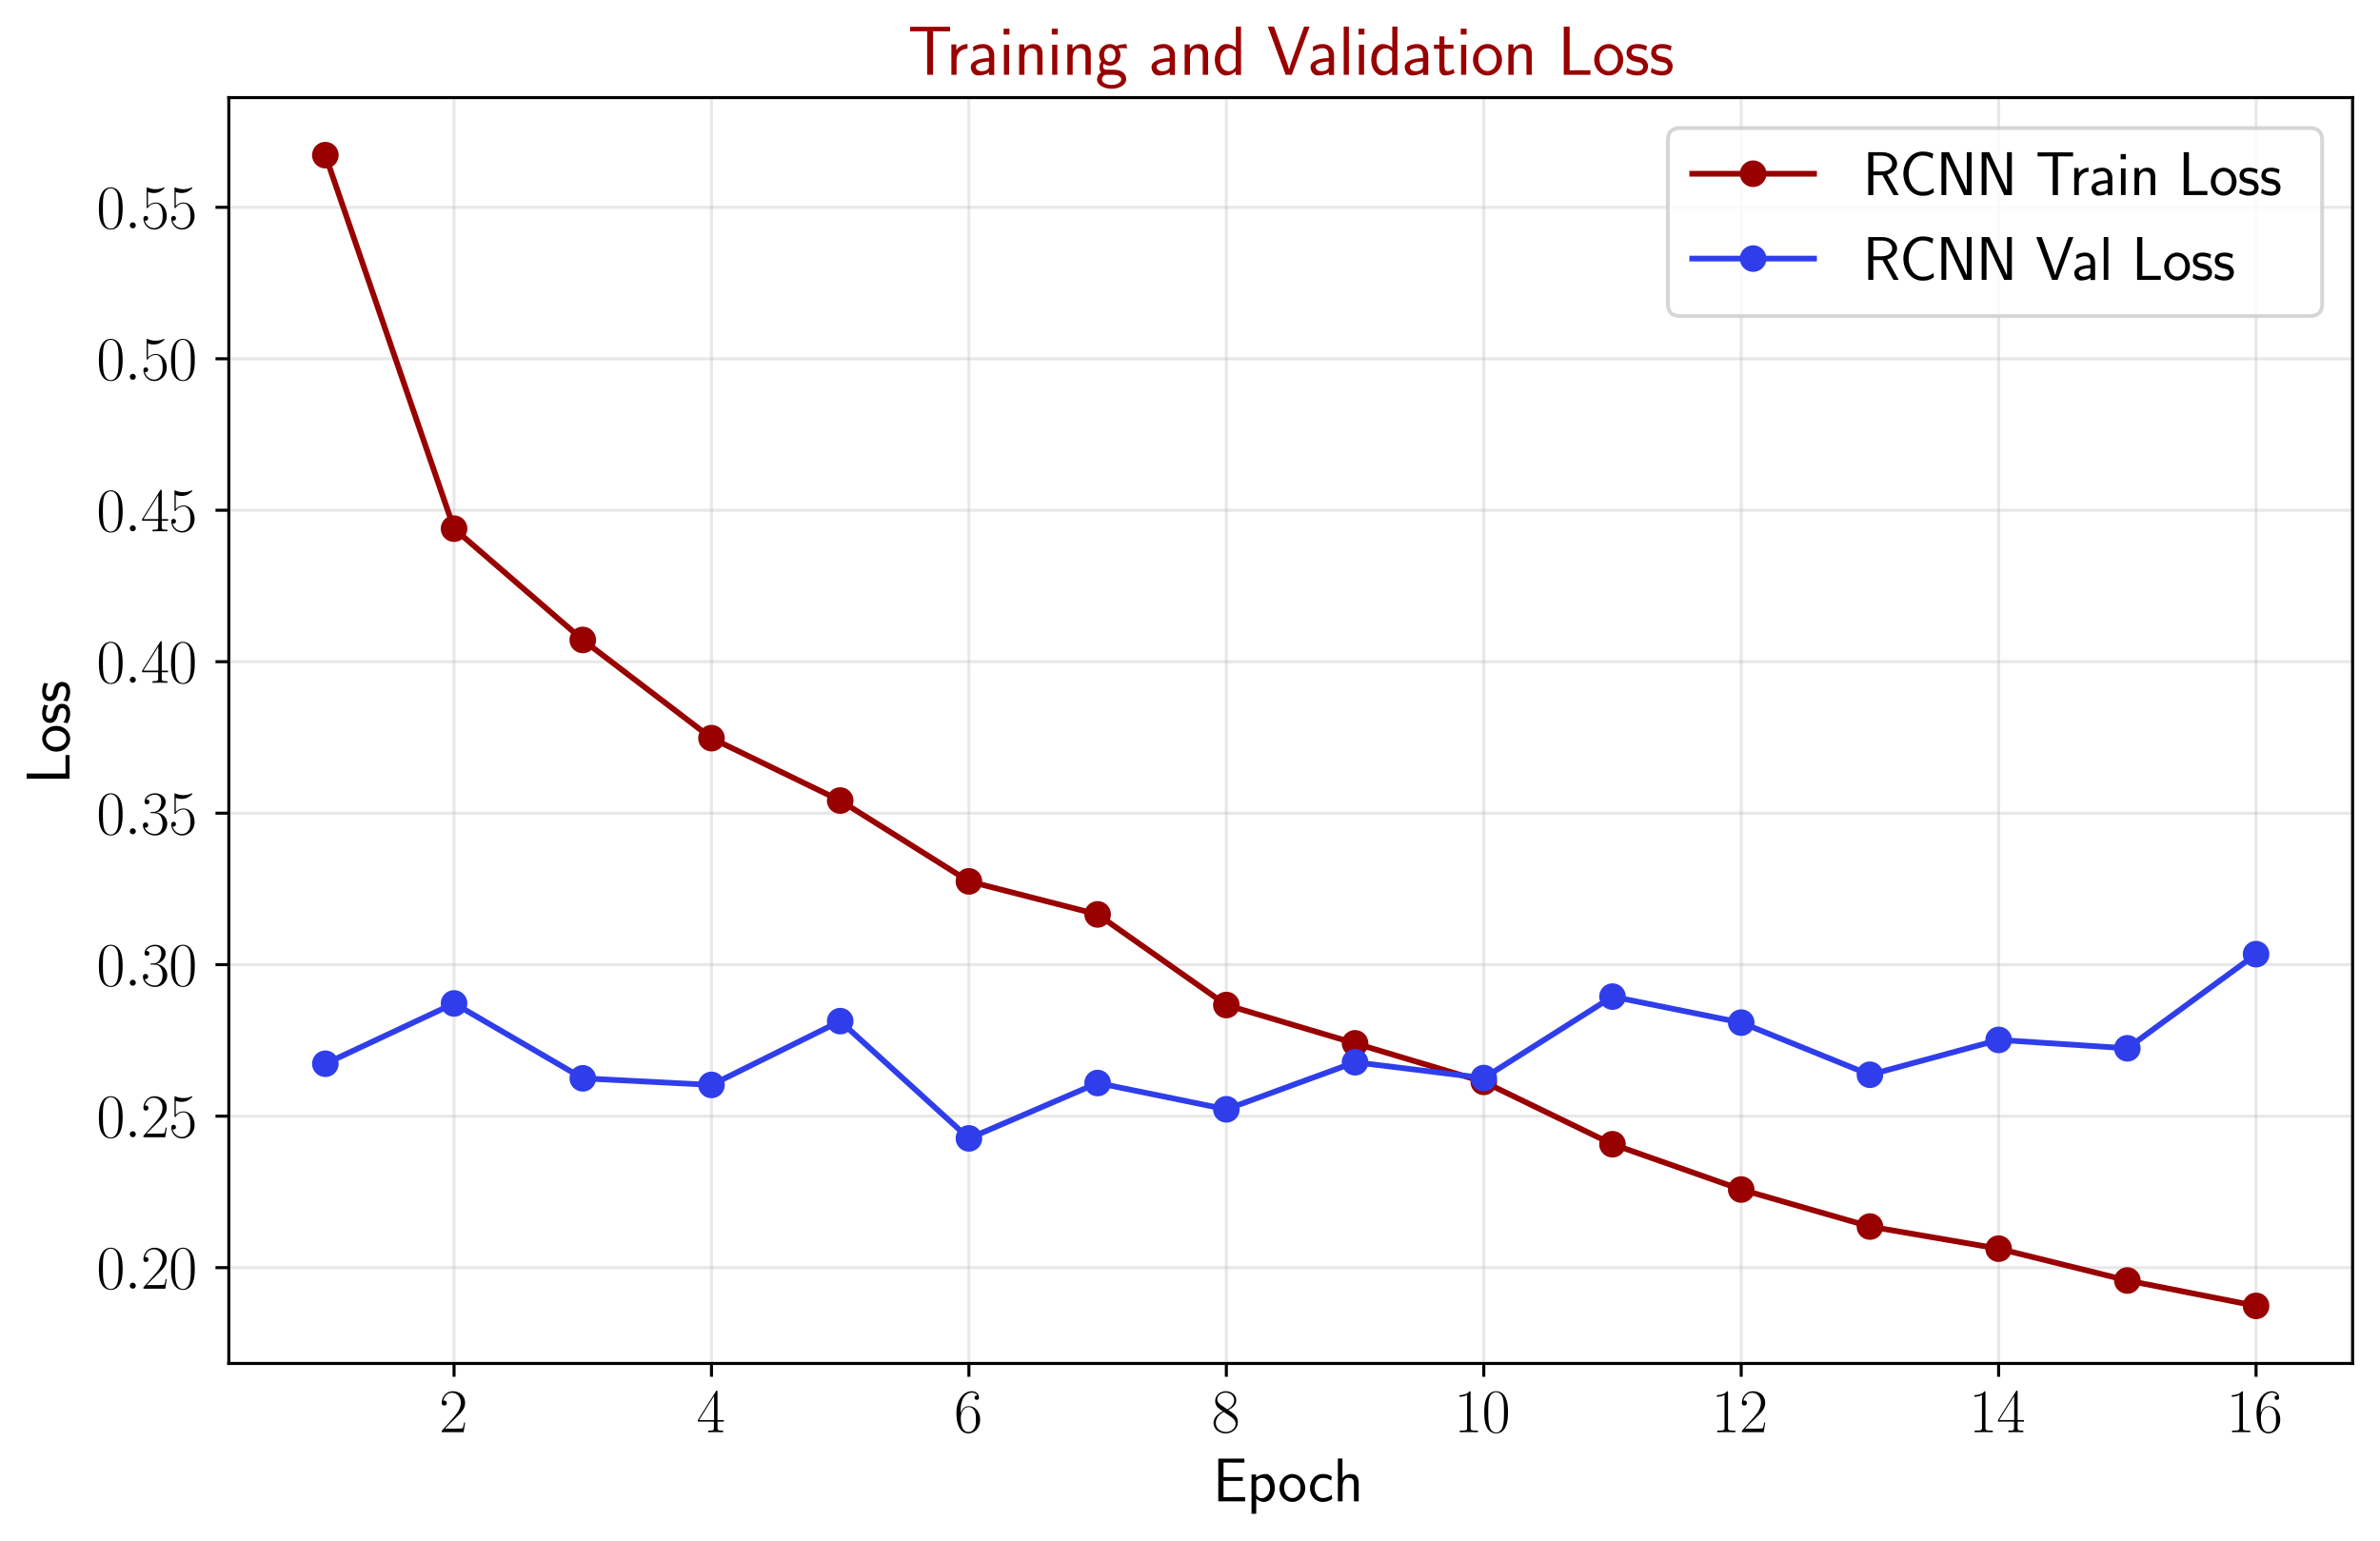 <?xml version="1.0" encoding="utf-8" standalone="no"?>
<!DOCTYPE svg PUBLIC "-//W3C//DTD SVG 1.1//EN"
  "http://www.w3.org/Graphics/SVG/1.1/DTD/svg11.dtd">
<svg height="404.831pt" version="1.1" viewBox="0 0 625.317 404.831" width="625.317pt" xmlns="http://www.w3.org/2000/svg" xmlns:xlink="http://www.w3.org/1999/xlink">
 <defs>
  <style type="text/css">*{stroke-linecap:butt;stroke-linejoin:round;}</style>
 </defs>
 <g id="figure_1">
  <g id="patch_1">
   <path d="M 0 404.831 
L 625.317 404.831 
L 625.317 0 
L 0 0 
z
" style="fill:#ffffff;"/>
  </g>
  <g id="axes_1">
   <g id="patch_2">
    <path d="M 60.117 358.293 
L 618.117 358.293 
L 618.117 25.653 
L 60.117 25.653 
z
" style="fill:#ffffff;"/>
   </g>
   <g id="matplotlib.axis_1">
    <g id="xtick_1">
     <g id="line2d_1">
      <path clip-path="url(#p17239996b3)" d="M 119.298 358.293 
L 119.298 25.653 
" style="fill:none;stroke:#b0b0b0;stroke-linecap:square;stroke-opacity:0.3;stroke-width:0.8;"/>
     </g>
     <g id="line2d_2">
      <defs>
       <path d="M 0 0 
L 0 3.5 
" id="maa21843c87" style="stroke:#000000;stroke-width:0.8;"/>
      </defs>
      <g>
       <use style="stroke:#000000;stroke-width:0.8;" x="119.298" xlink:href="#maa21843c87" y="358.293"/>
      </g>
     </g>
     <g id="text_1">
      <!-- $\mathdefault{2}$ -->
      <g transform="translate(115.396 376.363)scale(0.16 -0.16)">
       <defs>
        <path d="M 2669 990 
L 2554 990 
C 2490 537 2438 460 2413 422 
C 2381 371 1920 371 1830 371 
L 602 371 
C 832 620 1280 1073 1824 1596 
C 2214 1966 2669 2400 2669 3033 
C 2669 3788 2067 4224 1395 4224 
C 691 4224 262 3603 262 3027 
C 262 2777 448 2745 525 2745 
C 589 2745 781 2783 781 3007 
C 781 3206 614 3264 525 3264 
C 486 3264 448 3257 422 3244 
C 544 3788 915 4057 1306 4057 
C 1862 4057 2227 3616 2227 3033 
C 2227 2477 1901 1998 1536 1583 
L 262 147 
L 262 0 
L 2515 0 
L 2669 990 
z
" id="CMR17-32" transform="scale(0.016)"/>
       </defs>
       <use transform="scale(0.996)" xlink:href="#CMR17-32"/>
      </g>
     </g>
    </g>
    <g id="xtick_2">
     <g id="line2d_3">
      <path clip-path="url(#p17239996b3)" d="M 186.935 358.293 
L 186.935 25.653 
" style="fill:none;stroke:#b0b0b0;stroke-linecap:square;stroke-opacity:0.3;stroke-width:0.8;"/>
     </g>
     <g id="line2d_4">
      <g>
       <use style="stroke:#000000;stroke-width:0.8;" x="186.935" xlink:href="#maa21843c87" y="358.293"/>
      </g>
     </g>
     <g id="text_2">
      <!-- $\mathdefault{4}$ -->
      <g transform="translate(183.033 376.363)scale(0.16 -0.16)">
       <defs>
        <path d="M 2150 4147 
C 2150 4281 2144 4288 2029 4288 
L 128 1254 
L 128 1088 
L 1779 1088 
L 1779 460 
C 1779 230 1766 166 1318 166 
L 1197 166 
L 1197 0 
C 1402 12 1747 12 1965 12 
C 2182 12 2528 12 2733 0 
L 2733 166 
L 2611 166 
C 2163 166 2150 230 2150 460 
L 2150 1088 
L 2803 1088 
L 2803 1254 
L 2150 1254 
L 2150 4147 
z
M 1798 3723 
L 1798 1254 
L 256 1254 
L 1798 3723 
z
" id="CMR17-34" transform="scale(0.016)"/>
       </defs>
       <use transform="scale(0.996)" xlink:href="#CMR17-34"/>
      </g>
     </g>
    </g>
    <g id="xtick_3">
     <g id="line2d_5">
      <path clip-path="url(#p17239996b3)" d="M 254.571 358.293 
L 254.571 25.653 
" style="fill:none;stroke:#b0b0b0;stroke-linecap:square;stroke-opacity:0.3;stroke-width:0.8;"/>
     </g>
     <g id="line2d_6">
      <g>
       <use style="stroke:#000000;stroke-width:0.8;" x="254.571" xlink:href="#maa21843c87" y="358.293"/>
      </g>
     </g>
     <g id="text_3">
      <!-- $\mathdefault{6}$ -->
      <g transform="translate(250.669 376.363)scale(0.16 -0.16)">
       <defs>
        <path d="M 678 2198 
C 678 3712 1395 4076 1811 4076 
C 1946 4076 2272 4049 2400 3782 
C 2298 3782 2106 3782 2106 3558 
C 2106 3385 2246 3328 2336 3328 
C 2394 3328 2566 3353 2566 3571 
C 2566 3987 2246 4224 1805 4224 
C 1043 4224 243 3411 243 2011 
C 243 257 966 -128 1478 -128 
C 2099 -128 2688 431 2688 1295 
C 2688 2101 2170 2688 1517 2688 
C 1126 2688 838 2430 678 1979 
L 678 2198 
z
M 1478 25 
C 691 25 691 1212 691 1450 
C 691 1914 909 2585 1504 2585 
C 1613 2585 1926 2585 2138 2140 
C 2253 1889 2253 1624 2253 1302 
C 2253 954 2253 696 2118 438 
C 1978 173 1773 25 1478 25 
z
" id="CMR17-36" transform="scale(0.016)"/>
       </defs>
       <use transform="scale(0.996)" xlink:href="#CMR17-36"/>
      </g>
     </g>
    </g>
    <g id="xtick_4">
     <g id="line2d_7">
      <path clip-path="url(#p17239996b3)" d="M 322.207 358.293 
L 322.207 25.653 
" style="fill:none;stroke:#b0b0b0;stroke-linecap:square;stroke-opacity:0.3;stroke-width:0.8;"/>
     </g>
     <g id="line2d_8">
      <g>
       <use style="stroke:#000000;stroke-width:0.8;" x="322.207" xlink:href="#maa21843c87" y="358.293"/>
      </g>
     </g>
     <g id="text_4">
      <!-- $\mathdefault{8}$ -->
      <g transform="translate(318.305 376.363)scale(0.16 -0.16)">
       <defs>
        <path d="M 1741 2289 
C 2144 2494 2554 2803 2554 3298 
C 2554 3884 1990 4224 1472 4224 
C 890 4224 378 3800 378 3215 
C 378 3054 416 2777 666 2533 
C 730 2469 998 2276 1171 2154 
C 883 2006 211 1652 211 945 
C 211 282 838 -128 1459 -128 
C 2144 -128 2720 366 2720 1022 
C 2720 1607 2330 1877 2074 2051 
L 1741 2289 
z
M 902 2855 
C 851 2887 595 3086 595 3388 
C 595 3781 998 4076 1459 4076 
C 1965 4076 2336 3716 2336 3298 
C 2336 2700 1670 2359 1638 2359 
C 1632 2359 1626 2359 1574 2398 
L 902 2855 
z
M 2080 1536 
C 2176 1466 2483 1253 2483 861 
C 2483 385 2010 25 1472 25 
C 890 25 448 443 448 951 
C 448 1459 838 1884 1280 2083 
L 2080 1536 
z
" id="CMR17-38" transform="scale(0.016)"/>
       </defs>
       <use transform="scale(0.996)" xlink:href="#CMR17-38"/>
      </g>
     </g>
    </g>
    <g id="xtick_5">
     <g id="line2d_9">
      <path clip-path="url(#p17239996b3)" d="M 389.844 358.293 
L 389.844 25.653 
" style="fill:none;stroke:#b0b0b0;stroke-linecap:square;stroke-opacity:0.3;stroke-width:0.8;"/>
     </g>
     <g id="line2d_10">
      <g>
       <use style="stroke:#000000;stroke-width:0.8;" x="389.844" xlink:href="#maa21843c87" y="358.293"/>
      </g>
     </g>
     <g id="text_5">
      <!-- $\mathdefault{10}$ -->
      <g transform="translate(382.04 376.363)scale(0.16 -0.16)">
       <defs>
        <path d="M 1702 4083 
C 1702 4217 1696 4224 1606 4224 
C 1357 3927 979 3833 621 3820 
C 602 3820 570 3820 563 3808 
C 557 3795 557 3782 557 3648 
C 755 3648 1088 3686 1344 3839 
L 1344 467 
C 1344 243 1331 166 781 166 
L 589 166 
L 589 0 
C 896 6 1216 12 1523 12 
C 1830 12 2150 6 2458 0 
L 2458 166 
L 2266 166 
C 1715 166 1702 236 1702 467 
L 1702 4083 
z
" id="CMR17-31" transform="scale(0.016)"/>
        <path d="M 2688 2038 
C 2688 2430 2682 3099 2413 3613 
C 2176 4063 1798 4224 1466 4224 
C 1158 4224 768 4082 525 3620 
C 269 3137 243 2539 243 2038 
C 243 1671 250 1112 448 623 
C 723 -39 1216 -128 1466 -128 
C 1760 -128 2208 -7 2470 604 
C 2662 1048 2688 1568 2688 2038 
z
M 1466 -26 
C 1056 -26 813 328 723 816 
C 653 1196 653 1749 653 2109 
C 653 2604 653 3015 736 3407 
C 858 3954 1216 4121 1466 4121 
C 1728 4121 2067 3947 2189 3420 
C 2272 3054 2278 2623 2278 2109 
C 2278 1691 2278 1176 2202 797 
C 2067 96 1690 -26 1466 -26 
z
" id="CMR17-30" transform="scale(0.016)"/>
       </defs>
       <use transform="scale(0.996)" xlink:href="#CMR17-31"/>
       <use transform="translate(45.69 0)scale(0.996)" xlink:href="#CMR17-30"/>
      </g>
     </g>
    </g>
    <g id="xtick_6">
     <g id="line2d_11">
      <path clip-path="url(#p17239996b3)" d="M 457.48 358.293 
L 457.48 25.653 
" style="fill:none;stroke:#b0b0b0;stroke-linecap:square;stroke-opacity:0.3;stroke-width:0.8;"/>
     </g>
     <g id="line2d_12">
      <g>
       <use style="stroke:#000000;stroke-width:0.8;" x="457.48" xlink:href="#maa21843c87" y="358.293"/>
      </g>
     </g>
     <g id="text_6">
      <!-- $\mathdefault{12}$ -->
      <g transform="translate(449.676 376.363)scale(0.16 -0.16)">
       <use transform="scale(0.996)" xlink:href="#CMR17-31"/>
       <use transform="translate(45.69 0)scale(0.996)" xlink:href="#CMR17-32"/>
      </g>
     </g>
    </g>
    <g id="xtick_7">
     <g id="line2d_13">
      <path clip-path="url(#p17239996b3)" d="M 525.117 358.293 
L 525.117 25.653 
" style="fill:none;stroke:#b0b0b0;stroke-linecap:square;stroke-opacity:0.3;stroke-width:0.8;"/>
     </g>
     <g id="line2d_14">
      <g>
       <use style="stroke:#000000;stroke-width:0.8;" x="525.117" xlink:href="#maa21843c87" y="358.293"/>
      </g>
     </g>
     <g id="text_7">
      <!-- $\mathdefault{14}$ -->
      <g transform="translate(517.313 376.363)scale(0.16 -0.16)">
       <use transform="scale(0.996)" xlink:href="#CMR17-31"/>
       <use transform="translate(45.69 0)scale(0.996)" xlink:href="#CMR17-34"/>
      </g>
     </g>
    </g>
    <g id="xtick_8">
     <g id="line2d_15">
      <path clip-path="url(#p17239996b3)" d="M 592.753 358.293 
L 592.753 25.653 
" style="fill:none;stroke:#b0b0b0;stroke-linecap:square;stroke-opacity:0.3;stroke-width:0.8;"/>
     </g>
     <g id="line2d_16">
      <g>
       <use style="stroke:#000000;stroke-width:0.8;" x="592.753" xlink:href="#maa21843c87" y="358.293"/>
      </g>
     </g>
     <g id="text_8">
      <!-- $\mathdefault{16}$ -->
      <g transform="translate(584.949 376.363)scale(0.16 -0.16)">
       <use transform="scale(0.996)" xlink:href="#CMR17-31"/>
       <use transform="translate(45.69 0)scale(0.996)" xlink:href="#CMR17-36"/>
      </g>
     </g>
    </g>
    <g id="text_9">
     <!-- Epoch -->
     <g transform="translate(318.657 394.532)scale(0.16 -0.16)">
      <defs>
       <path d="M 1958 435 
C 1446 435 1216 435 1101 428 
L 1101 2105 
L 3085 2105 
L 3085 2496 
L 1101 2496 
L 1101 3993 
L 1926 3993 
C 2003 3993 2080 3987 2157 3987 
L 3251 3987 
L 3251 4403 
L 563 4403 
L 563 0 
L 3334 0 
L 3334 441 
L 1958 435 
z
" id="CMSS17-45" transform="scale(0.016)"/>
       <path d="M 966 275 
C 1178 70 1466 -64 1773 -64 
C 2368 -64 2880 553 2880 1382 
C 2880 2147 2496 2816 1946 2816 
C 1626 2816 1242 2700 954 2470 
L 954 2764 
L 480 2764 
L 480 -1280 
L 966 -1280 
L 966 275 
z
M 966 2088 
C 1018 2166 1235 2412 1587 2412 
C 2035 2412 2394 1946 2394 1382 
C 2394 741 1958 326 1530 326 
C 1402 326 1267 358 1139 468 
C 966 624 966 721 966 812 
L 966 2088 
z
" id="CMSS17-70" transform="scale(0.016)"/>
       <path d="M 2829 1356 
C 2829 2175 2221 2816 1504 2816 
C 768 2816 173 2156 173 1356 
C 173 544 787 -64 1498 -64 
C 2227 -64 2829 563 2829 1356 
z
M 1504 339 
C 1050 339 659 710 659 1407 
C 659 2150 1114 2425 1498 2425 
C 1914 2425 2342 2124 2342 1407 
C 2342 684 1926 339 1504 339 
z
" id="CMSS17-6f" transform="scale(0.016)"/>
       <path d="M 2464 2540 
C 2464 2585 2170 2713 2093 2739 
C 1882 2816 1613 2816 1542 2816 
C 710 2816 211 2092 211 1363 
C 211 595 768 -64 1517 -64 
C 1946 -64 2253 76 2502 243 
L 2464 665 
C 2189 454 1869 339 1523 339 
C 1024 339 698 774 698 1369 
C 698 1830 909 2412 1549 2412 
C 1901 2412 2099 2342 2394 2143 
L 2464 2540 
z
" id="CMSS17-63" transform="scale(0.016)"/>
       <path d="M 2618 1878 
C 2618 2283 2522 2816 1798 2816 
C 1395 2816 1133 2617 947 2399 
L 947 4416 
L 474 4416 
L 474 0 
L 960 0 
L 960 1556 
C 960 1962 1114 2425 1549 2425 
C 2112 2425 2131 2045 2131 1826 
L 2131 0 
L 2618 0 
L 2618 1878 
z
" id="CMSS17-68" transform="scale(0.016)"/>
      </defs>
      <use transform="scale(0.996)" xlink:href="#CMSS17-45"/>
      <use transform="translate(55.892 0)scale(0.996)" xlink:href="#CMSS17-70"/>
      <use transform="translate(106.699 0)scale(0.996)" xlink:href="#CMSS17-6f"/>
      <use transform="translate(156.145 0)scale(0.996)" xlink:href="#CMSS17-63"/>
      <use transform="translate(197.784 0)scale(0.996)" xlink:href="#CMSS17-68"/>
     </g>
    </g>
   </g>
   <g id="matplotlib.axis_2">
    <g id="ytick_1">
     <g id="line2d_17">
      <path clip-path="url(#p17239996b3)" d="M 60.117 333.115 
L 618.117 333.115 
" style="fill:none;stroke:#b0b0b0;stroke-linecap:square;stroke-opacity:0.3;stroke-width:0.8;"/>
     </g>
     <g id="line2d_18">
      <defs>
       <path d="M 0 0 
L -3.5 0 
" id="m17e8aadcb6" style="stroke:#000000;stroke-width:0.8;"/>
      </defs>
      <g>
       <use style="stroke:#000000;stroke-width:0.8;" x="60.117" xlink:href="#m17e8aadcb6" y="333.115"/>
      </g>
     </g>
     <g id="text_10">
      <!-- $\mathdefault{0.20}$ -->
      <g transform="translate(25.369 338.65)scale(0.16 -0.16)">
       <defs>
        <path d="M 1178 307 
C 1178 492 1024 620 870 620 
C 685 620 557 467 557 313 
C 557 128 710 0 864 0 
C 1050 0 1178 153 1178 307 
z
" id="CMMI12-3a" transform="scale(0.016)"/>
       </defs>
       <use transform="scale(0.996)" xlink:href="#CMR17-30"/>
       <use transform="translate(45.69 0)scale(0.996)" xlink:href="#CMMI12-3a"/>
       <use transform="translate(72.788 0)scale(0.996)" xlink:href="#CMR17-32"/>
       <use transform="translate(118.478 0)scale(0.996)" xlink:href="#CMR17-30"/>
      </g>
     </g>
    </g>
    <g id="ytick_2">
     <g id="line2d_19">
      <path clip-path="url(#p17239996b3)" d="M 60.117 293.309 
L 618.117 293.309 
" style="fill:none;stroke:#b0b0b0;stroke-linecap:square;stroke-opacity:0.3;stroke-width:0.8;"/>
     </g>
     <g id="line2d_20">
      <g>
       <use style="stroke:#000000;stroke-width:0.8;" x="60.117" xlink:href="#m17e8aadcb6" y="293.309"/>
      </g>
     </g>
     <g id="text_11">
      <!-- $\mathdefault{0.25}$ -->
      <g transform="translate(25.369 298.844)scale(0.16 -0.16)">
       <defs>
        <path d="M 730 3750 
C 794 3724 1056 3641 1325 3641 
C 1920 3641 2246 3961 2432 4140 
C 2432 4191 2432 4224 2394 4224 
C 2387 4224 2374 4224 2323 4198 
C 2099 4102 1837 4032 1517 4032 
C 1325 4032 1037 4055 723 4191 
C 653 4224 640 4224 634 4224 
C 602 4224 595 4217 595 4090 
L 595 2231 
C 595 2113 595 2080 659 2080 
C 691 2080 704 2093 736 2139 
C 941 2435 1222 2560 1542 2560 
C 1766 2560 2246 2415 2246 1293 
C 2246 1087 2246 716 2054 422 
C 1894 159 1645 25 1370 25 
C 947 25 518 319 403 812 
C 429 806 480 793 506 793 
C 589 793 749 838 749 1036 
C 749 1209 627 1280 506 1280 
C 358 1280 262 1190 262 1011 
C 262 454 704 -128 1382 -128 
C 2042 -128 2669 441 2669 1267 
C 2669 2054 2170 2662 1549 2662 
C 1222 2662 947 2540 730 2304 
L 730 3750 
z
" id="CMR17-35" transform="scale(0.016)"/>
       </defs>
       <use transform="scale(0.996)" xlink:href="#CMR17-30"/>
       <use transform="translate(45.69 0)scale(0.996)" xlink:href="#CMMI12-3a"/>
       <use transform="translate(72.788 0)scale(0.996)" xlink:href="#CMR17-32"/>
       <use transform="translate(118.478 0)scale(0.996)" xlink:href="#CMR17-35"/>
      </g>
     </g>
    </g>
    <g id="ytick_3">
     <g id="line2d_21">
      <path clip-path="url(#p17239996b3)" d="M 60.117 253.503 
L 618.117 253.503 
" style="fill:none;stroke:#b0b0b0;stroke-linecap:square;stroke-opacity:0.3;stroke-width:0.8;"/>
     </g>
     <g id="line2d_22">
      <g>
       <use style="stroke:#000000;stroke-width:0.8;" x="60.117" xlink:href="#m17e8aadcb6" y="253.503"/>
      </g>
     </g>
     <g id="text_12">
      <!-- $\mathdefault{0.30}$ -->
      <g transform="translate(25.369 259.038)scale(0.16 -0.16)">
       <defs>
        <path d="M 1414 2176 
C 1984 2176 2234 1673 2234 1094 
C 2234 322 1824 25 1453 25 
C 1114 25 563 193 390 691 
C 422 678 454 678 486 678 
C 640 678 755 780 755 947 
C 755 1132 614 1216 486 1216 
C 378 1216 211 1164 211 927 
C 211 335 787 -128 1466 -128 
C 2176 -128 2720 432 2720 1087 
C 2720 1718 2208 2176 1600 2246 
C 2086 2347 2554 2776 2554 3353 
C 2554 3856 2048 4224 1472 4224 
C 890 4224 378 3862 378 3347 
C 378 3123 544 3084 627 3084 
C 762 3084 877 3167 877 3334 
C 877 3500 762 3584 627 3584 
C 602 3584 570 3584 544 3571 
C 730 3999 1235 4076 1459 4076 
C 1683 4076 2106 3966 2106 3347 
C 2106 3167 2080 2851 1862 2574 
C 1670 2329 1453 2316 1242 2297 
C 1210 2297 1062 2284 1037 2284 
C 992 2278 966 2272 966 2227 
C 966 2182 973 2176 1101 2176 
L 1414 2176 
z
" id="CMR17-33" transform="scale(0.016)"/>
       </defs>
       <use transform="scale(0.996)" xlink:href="#CMR17-30"/>
       <use transform="translate(45.69 0)scale(0.996)" xlink:href="#CMMI12-3a"/>
       <use transform="translate(72.788 0)scale(0.996)" xlink:href="#CMR17-33"/>
       <use transform="translate(118.478 0)scale(0.996)" xlink:href="#CMR17-30"/>
      </g>
     </g>
    </g>
    <g id="ytick_4">
     <g id="line2d_23">
      <path clip-path="url(#p17239996b3)" d="M 60.117 213.697 
L 618.117 213.697 
" style="fill:none;stroke:#b0b0b0;stroke-linecap:square;stroke-opacity:0.3;stroke-width:0.8;"/>
     </g>
     <g id="line2d_24">
      <g>
       <use style="stroke:#000000;stroke-width:0.8;" x="60.117" xlink:href="#m17e8aadcb6" y="213.697"/>
      </g>
     </g>
     <g id="text_13">
      <!-- $\mathdefault{0.35}$ -->
      <g transform="translate(25.369 219.232)scale(0.16 -0.16)">
       <use transform="scale(0.996)" xlink:href="#CMR17-30"/>
       <use transform="translate(45.69 0)scale(0.996)" xlink:href="#CMMI12-3a"/>
       <use transform="translate(72.788 0)scale(0.996)" xlink:href="#CMR17-33"/>
       <use transform="translate(118.478 0)scale(0.996)" xlink:href="#CMR17-35"/>
      </g>
     </g>
    </g>
    <g id="ytick_5">
     <g id="line2d_25">
      <path clip-path="url(#p17239996b3)" d="M 60.117 173.891 
L 618.117 173.891 
" style="fill:none;stroke:#b0b0b0;stroke-linecap:square;stroke-opacity:0.3;stroke-width:0.8;"/>
     </g>
     <g id="line2d_26">
      <g>
       <use style="stroke:#000000;stroke-width:0.8;" x="60.117" xlink:href="#m17e8aadcb6" y="173.891"/>
      </g>
     </g>
     <g id="text_14">
      <!-- $\mathdefault{0.40}$ -->
      <g transform="translate(25.369 179.426)scale(0.16 -0.16)">
       <use transform="scale(0.996)" xlink:href="#CMR17-30"/>
       <use transform="translate(45.69 0)scale(0.996)" xlink:href="#CMMI12-3a"/>
       <use transform="translate(72.788 0)scale(0.996)" xlink:href="#CMR17-34"/>
       <use transform="translate(118.478 0)scale(0.996)" xlink:href="#CMR17-30"/>
      </g>
     </g>
    </g>
    <g id="ytick_6">
     <g id="line2d_27">
      <path clip-path="url(#p17239996b3)" d="M 60.117 134.085 
L 618.117 134.085 
" style="fill:none;stroke:#b0b0b0;stroke-linecap:square;stroke-opacity:0.3;stroke-width:0.8;"/>
     </g>
     <g id="line2d_28">
      <g>
       <use style="stroke:#000000;stroke-width:0.8;" x="60.117" xlink:href="#m17e8aadcb6" y="134.085"/>
      </g>
     </g>
     <g id="text_15">
      <!-- $\mathdefault{0.45}$ -->
      <g transform="translate(25.369 139.62)scale(0.16 -0.16)">
       <use transform="scale(0.996)" xlink:href="#CMR17-30"/>
       <use transform="translate(45.69 0)scale(0.996)" xlink:href="#CMMI12-3a"/>
       <use transform="translate(72.788 0)scale(0.996)" xlink:href="#CMR17-34"/>
       <use transform="translate(118.478 0)scale(0.996)" xlink:href="#CMR17-35"/>
      </g>
     </g>
    </g>
    <g id="ytick_7">
     <g id="line2d_29">
      <path clip-path="url(#p17239996b3)" d="M 60.117 94.279 
L 618.117 94.279 
" style="fill:none;stroke:#b0b0b0;stroke-linecap:square;stroke-opacity:0.3;stroke-width:0.8;"/>
     </g>
     <g id="line2d_30">
      <g>
       <use style="stroke:#000000;stroke-width:0.8;" x="60.117" xlink:href="#m17e8aadcb6" y="94.279"/>
      </g>
     </g>
     <g id="text_16">
      <!-- $\mathdefault{0.50}$ -->
      <g transform="translate(25.369 99.814)scale(0.16 -0.16)">
       <use transform="scale(0.996)" xlink:href="#CMR17-30"/>
       <use transform="translate(45.69 0)scale(0.996)" xlink:href="#CMMI12-3a"/>
       <use transform="translate(72.788 0)scale(0.996)" xlink:href="#CMR17-35"/>
       <use transform="translate(118.478 0)scale(0.996)" xlink:href="#CMR17-30"/>
      </g>
     </g>
    </g>
    <g id="ytick_8">
     <g id="line2d_31">
      <path clip-path="url(#p17239996b3)" d="M 60.117 54.473 
L 618.117 54.473 
" style="fill:none;stroke:#b0b0b0;stroke-linecap:square;stroke-opacity:0.3;stroke-width:0.8;"/>
     </g>
     <g id="line2d_32">
      <g>
       <use style="stroke:#000000;stroke-width:0.8;" x="60.117" xlink:href="#m17e8aadcb6" y="54.473"/>
      </g>
     </g>
     <g id="text_17">
      <!-- $\mathdefault{0.55}$ -->
      <g transform="translate(25.369 60.008)scale(0.16 -0.16)">
       <use transform="scale(0.996)" xlink:href="#CMR17-30"/>
       <use transform="translate(45.69 0)scale(0.996)" xlink:href="#CMMI12-3a"/>
       <use transform="translate(72.788 0)scale(0.996)" xlink:href="#CMR17-35"/>
       <use transform="translate(118.478 0)scale(0.996)" xlink:href="#CMR17-35"/>
      </g>
     </g>
    </g>
    <g id="text_18">
     <!-- Loss -->
     <g transform="translate(18.27 206.074)rotate(-90)scale(0.16 -0.16)">
      <defs>
       <path d="M 1670 416 
C 1594 416 1517 409 1440 409 
L 1101 409 
L 1101 4416 
L 563 4416 
L 563 0 
L 3002 0 
L 3002 416 
L 1670 416 
z
" id="CMSS17-4c" transform="scale(0.016)"/>
       <path d="M 2061 2623 
C 1683 2803 1389 2816 1197 2816 
C 742 2816 198 2655 198 2009 
C 198 1363 902 1222 1094 1183 
C 1389 1126 1715 1062 1715 742 
C 1715 339 1254 339 1171 339 
C 915 339 563 409 243 639 
L 166 211 
C 531 0 883 -64 1178 -64 
C 1965 -64 2163 416 2163 780 
C 2163 1094 1984 1305 1862 1401 
C 1651 1567 1574 1587 1050 1695 
C 960 1708 646 1779 646 2067 
C 646 2431 1050 2431 1139 2431 
C 1555 2431 1811 2303 1984 2207 
L 2061 2623 
z
" id="CMSS17-73" transform="scale(0.016)"/>
      </defs>
      <use transform="scale(0.996)" xlink:href="#CMSS17-4c"/>
      <use transform="translate(50.687 0)scale(0.996)" xlink:href="#CMSS17-6f"/>
      <use transform="translate(97.531 0)scale(0.996)" xlink:href="#CMSS17-73"/>
      <use transform="translate(133.444 0)scale(0.996)" xlink:href="#CMSS17-73"/>
     </g>
    </g>
   </g>
   <g id="line2d_33">
    <path clip-path="url(#p17239996b3)" d="M 85.48 40.773 
L 119.298 138.924 
L 153.117 168.167 
L 186.935 193.975 
L 220.753 210.377 
L 254.571 231.612 
L 288.389 240.293 
L 322.207 264.11 
L 356.026 274.174 
L 389.844 284.305 
L 423.662 300.692 
L 457.48 312.595 
L 491.298 322.323 
L 525.117 328.133 
L 558.935 336.499 
L 592.753 343.173 
" style="fill:none;stroke:#990000;stroke-linecap:square;stroke-width:1.5;"/>
    <defs>
     <path d="M 0 3 
C 0.796 3 1.559 2.684 2.121 2.121 
C 2.684 1.559 3 0.796 3 0 
C 3 -0.796 2.684 -1.559 2.121 -2.121 
C 1.559 -2.684 0.796 -3 0 -3 
C -0.796 -3 -1.559 -2.684 -2.121 -2.121 
C -2.684 -1.559 -3 -0.796 -3 0 
C -3 0.796 -2.684 1.559 -2.121 2.121 
C -1.559 2.684 -0.796 3 0 3 
z
" id="m542e282fc4" style="stroke:#990000;"/>
    </defs>
    <g clip-path="url(#p17239996b3)">
     <use style="fill:#990000;stroke:#990000;" x="85.48" xlink:href="#m542e282fc4" y="40.773"/>
     <use style="fill:#990000;stroke:#990000;" x="119.298" xlink:href="#m542e282fc4" y="138.924"/>
     <use style="fill:#990000;stroke:#990000;" x="153.117" xlink:href="#m542e282fc4" y="168.167"/>
     <use style="fill:#990000;stroke:#990000;" x="186.935" xlink:href="#m542e282fc4" y="193.975"/>
     <use style="fill:#990000;stroke:#990000;" x="220.753" xlink:href="#m542e282fc4" y="210.377"/>
     <use style="fill:#990000;stroke:#990000;" x="254.571" xlink:href="#m542e282fc4" y="231.612"/>
     <use style="fill:#990000;stroke:#990000;" x="288.389" xlink:href="#m542e282fc4" y="240.293"/>
     <use style="fill:#990000;stroke:#990000;" x="322.207" xlink:href="#m542e282fc4" y="264.11"/>
     <use style="fill:#990000;stroke:#990000;" x="356.026" xlink:href="#m542e282fc4" y="274.174"/>
     <use style="fill:#990000;stroke:#990000;" x="389.844" xlink:href="#m542e282fc4" y="284.305"/>
     <use style="fill:#990000;stroke:#990000;" x="423.662" xlink:href="#m542e282fc4" y="300.692"/>
     <use style="fill:#990000;stroke:#990000;" x="457.48" xlink:href="#m542e282fc4" y="312.595"/>
     <use style="fill:#990000;stroke:#990000;" x="491.298" xlink:href="#m542e282fc4" y="322.323"/>
     <use style="fill:#990000;stroke:#990000;" x="525.117" xlink:href="#m542e282fc4" y="328.133"/>
     <use style="fill:#990000;stroke:#990000;" x="558.935" xlink:href="#m542e282fc4" y="336.499"/>
     <use style="fill:#990000;stroke:#990000;" x="592.753" xlink:href="#m542e282fc4" y="343.173"/>
    </g>
   </g>
   <g id="line2d_34">
    <path clip-path="url(#p17239996b3)" d="M 85.48 279.539 
L 119.298 263.688 
L 153.117 283.368 
L 186.935 285.106 
L 220.753 268.346 
L 254.571 299.158 
L 288.389 284.605 
L 322.207 291.515 
L 356.026 279.142 
L 389.844 283.301 
L 423.662 261.894 
L 457.48 268.734 
L 491.298 282.434 
L 525.117 273.272 
L 558.935 275.479 
L 592.753 250.742 
" style="fill:none;stroke:#2f3eea;stroke-linecap:square;stroke-width:1.5;"/>
    <defs>
     <path d="M 0 3 
C 0.796 3 1.559 2.684 2.121 2.121 
C 2.684 1.559 3 0.796 3 0 
C 3 -0.796 2.684 -1.559 2.121 -2.121 
C 1.559 -2.684 0.796 -3 0 -3 
C -0.796 -3 -1.559 -2.684 -2.121 -2.121 
C -2.684 -1.559 -3 -0.796 -3 0 
C -3 0.796 -2.684 1.559 -2.121 2.121 
C -1.559 2.684 -0.796 3 0 3 
z
" id="mcc8b987b76" style="stroke:#2f3eea;"/>
    </defs>
    <g clip-path="url(#p17239996b3)">
     <use style="fill:#2f3eea;stroke:#2f3eea;" x="85.48" xlink:href="#mcc8b987b76" y="279.539"/>
     <use style="fill:#2f3eea;stroke:#2f3eea;" x="119.298" xlink:href="#mcc8b987b76" y="263.688"/>
     <use style="fill:#2f3eea;stroke:#2f3eea;" x="153.117" xlink:href="#mcc8b987b76" y="283.368"/>
     <use style="fill:#2f3eea;stroke:#2f3eea;" x="186.935" xlink:href="#mcc8b987b76" y="285.106"/>
     <use style="fill:#2f3eea;stroke:#2f3eea;" x="220.753" xlink:href="#mcc8b987b76" y="268.346"/>
     <use style="fill:#2f3eea;stroke:#2f3eea;" x="254.571" xlink:href="#mcc8b987b76" y="299.158"/>
     <use style="fill:#2f3eea;stroke:#2f3eea;" x="288.389" xlink:href="#mcc8b987b76" y="284.605"/>
     <use style="fill:#2f3eea;stroke:#2f3eea;" x="322.207" xlink:href="#mcc8b987b76" y="291.515"/>
     <use style="fill:#2f3eea;stroke:#2f3eea;" x="356.026" xlink:href="#mcc8b987b76" y="279.142"/>
     <use style="fill:#2f3eea;stroke:#2f3eea;" x="389.844" xlink:href="#mcc8b987b76" y="283.301"/>
     <use style="fill:#2f3eea;stroke:#2f3eea;" x="423.662" xlink:href="#mcc8b987b76" y="261.894"/>
     <use style="fill:#2f3eea;stroke:#2f3eea;" x="457.48" xlink:href="#mcc8b987b76" y="268.734"/>
     <use style="fill:#2f3eea;stroke:#2f3eea;" x="491.298" xlink:href="#mcc8b987b76" y="282.434"/>
     <use style="fill:#2f3eea;stroke:#2f3eea;" x="525.117" xlink:href="#mcc8b987b76" y="273.272"/>
     <use style="fill:#2f3eea;stroke:#2f3eea;" x="558.935" xlink:href="#mcc8b987b76" y="275.479"/>
     <use style="fill:#2f3eea;stroke:#2f3eea;" x="592.753" xlink:href="#mcc8b987b76" y="250.742"/>
    </g>
   </g>
   <g id="patch_3">
    <path d="M 60.117 358.293 
L 60.117 25.653 
" style="fill:none;stroke:#000000;stroke-linecap:square;stroke-linejoin:miter;stroke-width:0.8;"/>
   </g>
   <g id="patch_4">
    <path d="M 618.117 358.293 
L 618.117 25.653 
" style="fill:none;stroke:#000000;stroke-linecap:square;stroke-linejoin:miter;stroke-width:0.8;"/>
   </g>
   <g id="patch_5">
    <path d="M 60.117 358.293 
L 618.117 358.293 
" style="fill:none;stroke:#000000;stroke-linecap:square;stroke-linejoin:miter;stroke-width:0.8;"/>
   </g>
   <g id="patch_6">
    <path d="M 60.117 25.653 
L 618.117 25.653 
" style="fill:none;stroke:#000000;stroke-linecap:square;stroke-linejoin:miter;stroke-width:0.8;"/>
   </g>
   <g id="text_19">
    <!-- Training and Validation Loss -->
    <g style="fill:#990000;" transform="translate(238.504 19.653)scale(0.18 -0.18)">
     <defs>
      <path d="M 2317 3987 
L 2848 3987 
C 2925 3987 3002 3980 3078 3980 
L 3878 3980 
L 3878 4396 
L 218 4396 
L 218 3980 
L 1018 3980 
C 1094 3980 1171 3987 1248 3987 
L 1779 3987 
L 1779 0 
L 2317 0 
L 2317 3987 
z
" id="CMSS17-54" transform="scale(0.016)"/>
      <path d="M 954 1369 
C 954 1974 1395 2379 1958 2392 
L 1958 2816 
C 1549 2809 1165 2604 934 2270 
L 934 2783 
L 480 2783 
L 480 0 
L 954 0 
L 954 1369 
z
" id="CMSS17-72" transform="scale(0.016)"/>
      <path d="M 2406 1789 
C 2406 2399 1978 2816 1402 2816 
C 1120 2816 813 2764 461 2559 
L 499 2133 
C 659 2250 934 2438 1395 2438 
C 1722 2438 1920 2185 1920 1782 
L 1920 1536 
C 896 1504 256 1209 256 711 
C 256 452 416 -64 947 -64 
C 1043 -64 1562 -52 1933 224 
L 1933 -13 
L 2406 -13 
L 2406 1789 
z
M 1920 824 
C 1920 711 1920 559 1728 446 
C 1562 339 1350 326 1261 326 
C 941 326 723 503 723 723 
C 723 1165 1722 1209 1920 1216 
L 1920 824 
z
" id="CMSS17-61" transform="scale(0.016)"/>
      <path d="M 979 4224 
L 442 4224 
L 442 3686 
L 979 3686 
L 979 4224 
z
M 947 2752 
L 474 2752 
L 474 0 
L 947 0 
L 947 2752 
z
" id="CMSS17-69" transform="scale(0.016)"/>
      <path d="M 2618 1878 
C 2618 2283 2522 2816 1798 2816 
C 1389 2816 1120 2604 941 2386 
L 941 2783 
L 474 2783 
L 474 0 
L 960 0 
L 960 1556 
C 960 1962 1114 2425 1549 2425 
C 2112 2425 2131 2045 2131 1826 
L 2131 0 
L 2618 0 
L 2618 1878 
z
" id="CMSS17-6e" transform="scale(0.016)"/>
      <path d="M 2848 2816 
C 2483 2809 2170 2739 1914 2617 
C 1702 2783 1485 2816 1338 2816 
C 781 2816 358 2356 358 1824 
C 358 1481 550 1222 563 1209 
C 448 1049 384 876 384 684 
C 384 460 474 300 544 211 
C 211 6 166 -308 166 -429 
C 166 -896 749 -1280 1498 -1280 
C 2253 -1280 2835 -896 2835 -423 
C 2835 460 1856 467 1587 467 
L 1069 467 
C 973 467 717 467 717 793 
C 717 921 774 1004 781 1011 
C 877 940 1075 832 1338 832 
C 1869 832 2310 1279 2310 1824 
C 2310 2128 2170 2349 2112 2425 
L 2131 2425 
C 2150 2425 2419 2444 2515 2444 
C 2720 2444 2739 2438 2918 2419 
L 2848 2816 
z
M 1338 1184 
C 1120 1184 813 1317 813 1824 
C 813 2375 1165 2463 1331 2463 
C 1549 2463 1856 2330 1856 1824 
C 1856 1272 1504 1184 1338 1184 
z
M 1581 0 
C 1734 0 2381 0 2381 -436 
C 2381 -711 1984 -928 1504 -928 
C 1018 -928 621 -717 621 -429 
C 621 -397 621 0 1062 0 
L 1581 0 
z
" id="CMSS17-67" transform="scale(0.016)"/>
      <path d="M 2611 4416 
L 2138 4416 
L 2138 2495 
C 1939 2662 1613 2816 1254 2816 
C 672 2816 211 2179 211 1375 
C 211 572 666 -64 1235 -64 
C 1677 -64 1971 172 2125 307 
L 2125 -13 
L 2611 -13 
L 2611 4416 
z
M 2125 851 
C 2125 760 2125 663 1926 488 
C 1798 378 1645 326 1498 326 
C 1152 326 698 585 698 1369 
C 698 2185 1210 2425 1562 2425 
C 1798 2425 1990 2308 2125 2114 
L 2125 851 
z
" id="CMSS17-64" transform="scale(0.016)"/>
      <path d="M 3910 4416 
L 3411 4416 
L 2304 1361 
C 2272 1272 2074 687 2035 484 
L 2029 484 
C 1978 725 1773 1291 1664 1603 
L 922 3670 
L 646 4416 
L 83 4416 
L 1715 0 
L 2278 0 
L 3910 4416 
z
" id="CMSS17-56" transform="scale(0.016)"/>
      <path d="M 947 4416 
L 474 4416 
L 474 0 
L 947 0 
L 947 4416 
z
" id="CMSS17-6c" transform="scale(0.016)"/>
      <path d="M 1069 2380 
L 1901 2380 
L 1901 2752 
L 1069 2752 
L 1069 3520 
L 614 3520 
L 614 2752 
L 109 2752 
L 109 2380 
L 602 2380 
L 602 751 
C 602 384 685 -64 1107 -64 
C 1427 -64 1722 25 2003 172 
L 1901 551 
C 1747 416 1562 339 1363 339 
C 1082 339 1069 699 1069 860 
L 1069 2380 
z
" id="CMSS17-74" transform="scale(0.016)"/>
     </defs>
     <use transform="scale(0.996)" xlink:href="#CMSS17-54"/>
     <use transform="translate(56.012 0)scale(0.996)" xlink:href="#CMSS17-72"/>
     <use transform="translate(87.922 0)scale(0.996)" xlink:href="#CMSS17-61"/>
     <use transform="translate(132.844 0)scale(0.996)" xlink:href="#CMSS17-69"/>
     <use transform="translate(155.025 0)scale(0.996)" xlink:href="#CMSS17-6e"/>
     <use transform="translate(203.23 0)scale(0.996)" xlink:href="#CMSS17-69"/>
     <use transform="translate(225.41 0)scale(0.996)" xlink:href="#CMSS17-6e"/>
     <use transform="translate(273.615 0)scale(0.996)" xlink:href="#CMSS17-67"/>
     <use transform="translate(351.688 0)scale(0.996)" xlink:href="#CMSS17-61"/>
     <use transform="translate(396.61 0)scale(0.996)" xlink:href="#CMSS17-6e"/>
     <use transform="translate(444.815 0)scale(0.996)" xlink:href="#CMSS17-64"/>
     <use transform="translate(524.249 0)scale(0.996)" xlink:href="#CMSS17-56"/>
     <use transform="translate(583.864 0)scale(0.996)" xlink:href="#CMSS17-61"/>
     <use transform="translate(628.786 0)scale(0.996)" xlink:href="#CMSS17-6c"/>
     <use transform="translate(650.967 0)scale(0.996)" xlink:href="#CMSS17-69"/>
     <use transform="translate(673.148 0)scale(0.996)" xlink:href="#CMSS17-64"/>
     <use transform="translate(721.353 0)scale(0.996)" xlink:href="#CMSS17-61"/>
     <use transform="translate(766.275 0)scale(0.996)" xlink:href="#CMSS17-74"/>
     <use transform="translate(800.106 0)scale(0.996)" xlink:href="#CMSS17-69"/>
     <use transform="translate(822.287 0)scale(0.996)" xlink:href="#CMSS17-6f"/>
     <use transform="translate(869.13 0)scale(0.996)" xlink:href="#CMSS17-6e"/>
     <use transform="translate(948.564 0)scale(0.996)" xlink:href="#CMSS17-4c"/>
     <use transform="translate(999.252 0)scale(0.996)" xlink:href="#CMSS17-6f"/>
     <use transform="translate(1046.095 0)scale(0.996)" xlink:href="#CMSS17-73"/>
     <use transform="translate(1082.009 0)scale(0.996)" xlink:href="#CMSS17-73"/>
    </g>
   </g>
   <g id="legend_1">
    <g id="patch_7">
     <path d="M 441.413 83.052 
L 606.917 83.052 
Q 610.117 83.052 610.117 79.852 
L 610.117 36.853 
Q 610.117 33.653 606.917 33.653 
L 441.413 33.653 
Q 438.213 33.653 438.213 36.853 
L 438.213 79.852 
Q 438.213 83.052 441.413 83.052 
z
" style="fill:#ffffff;opacity:0.8;stroke:#cccccc;stroke-linejoin:miter;"/>
    </g>
    <g id="line2d_35">
     <path d="M 444.613 45.653 
L 476.613 45.653 
" style="fill:none;stroke:#990000;stroke-linecap:square;stroke-width:1.5;"/>
    </g>
    <g id="line2d_36">
     <g>
      <use style="fill:#990000;stroke:#990000;" x="460.613" xlink:href="#m542e282fc4" y="45.653"/>
     </g>
    </g>
    <g id="text_20">
     <!-- RCNN Train Loss -->
     <g transform="translate(489.413 51.253)scale(0.16 -0.16)">
      <defs>
       <path d="M 2522 2099 
L 2534 2105 
C 3533 2450 3539 3125 3539 3244 
C 3539 3838 2925 4416 2003 4416 
L 570 4416 
L 570 0 
L 1094 0 
L 1094 2041 
L 2035 2041 
L 3168 0 
L 3706 0 
L 2522 2099 
z
M 1094 2432 
L 1094 4057 
L 1933 4057 
C 2746 4057 3034 3607 3034 3244 
C 3034 2907 2778 2432 1933 2432 
L 1094 2432 
z
" id="CMSS17-52" transform="scale(0.016)"/>
       <path d="M 3501 705 
C 3072 416 2874 332 2355 332 
C 1459 332 934 1304 934 2191 
C 934 3137 1472 4070 2381 4070 
C 2790 4070 3059 3954 3386 3748 
L 3475 4255 
C 3168 4409 2778 4480 2387 4480 
C 1158 4480 397 3343 397 2191 
C 397 924 1299 -77 2323 -77 
C 2874 -77 3066 -32 3539 268 
L 3501 705 
z
" id="CMSS17-43" transform="scale(0.016)"/>
       <path d="M 1466 4179 
L 1350 4416 
L 563 4416 
L 563 0 
L 1062 0 
L 1062 3925 
L 1069 3931 
C 1114 3817 1139 3759 1402 3193 
L 2771 236 
L 2886 0 
L 3674 0 
L 3674 4416 
L 3174 4416 
L 3174 490 
L 3168 484 
C 3123 598 3098 655 2835 1222 
L 1466 4179 
z
" id="CMSS17-4e" transform="scale(0.016)"/>
      </defs>
      <use transform="scale(0.996)" xlink:href="#CMSS17-52"/>
      <use transform="translate(60.416 0)scale(0.996)" xlink:href="#CMSS17-43"/>
      <use transform="translate(120.272 0)scale(0.996)" xlink:href="#CMSS17-4e"/>
      <use transform="translate(186.333 0)scale(0.996)" xlink:href="#CMSS17-4e"/>
      <use transform="translate(283.624 0)scale(0.996)" xlink:href="#CMSS17-54"/>
      <use transform="translate(339.636 0)scale(0.996)" xlink:href="#CMSS17-72"/>
      <use transform="translate(371.546 0)scale(0.996)" xlink:href="#CMSS17-61"/>
      <use transform="translate(416.468 0)scale(0.996)" xlink:href="#CMSS17-69"/>
      <use transform="translate(438.649 0)scale(0.996)" xlink:href="#CMSS17-6e"/>
      <use transform="translate(518.083 0)scale(0.996)" xlink:href="#CMSS17-4c"/>
      <use transform="translate(568.77 0)scale(0.996)" xlink:href="#CMSS17-6f"/>
      <use transform="translate(615.613 0)scale(0.996)" xlink:href="#CMSS17-73"/>
      <use transform="translate(651.527 0)scale(0.996)" xlink:href="#CMSS17-73"/>
     </g>
    </g>
    <g id="line2d_37">
     <path d="M 444.613 67.953 
L 476.613 67.953 
" style="fill:none;stroke:#2f3eea;stroke-linecap:square;stroke-width:1.5;"/>
    </g>
    <g id="line2d_38">
     <g>
      <use style="fill:#2f3eea;stroke:#2f3eea;" x="460.613" xlink:href="#mcc8b987b76" y="67.953"/>
     </g>
    </g>
    <g id="text_21">
     <!-- RCNN Val Loss -->
     <g transform="translate(489.413 73.553)scale(0.16 -0.16)">
      <use transform="scale(0.996)" xlink:href="#CMSS17-52"/>
      <use transform="translate(60.416 0)scale(0.996)" xlink:href="#CMSS17-43"/>
      <use transform="translate(120.272 0)scale(0.996)" xlink:href="#CMSS17-4e"/>
      <use transform="translate(186.333 0)scale(0.996)" xlink:href="#CMSS17-4e"/>
      <use transform="translate(283.624 0)scale(0.996)" xlink:href="#CMSS17-56"/>
      <use transform="translate(343.239 0)scale(0.996)" xlink:href="#CMSS17-61"/>
      <use transform="translate(388.161 0)scale(0.996)" xlink:href="#CMSS17-6c"/>
      <use transform="translate(441.571 0)scale(0.996)" xlink:href="#CMSS17-4c"/>
      <use transform="translate(492.258 0)scale(0.996)" xlink:href="#CMSS17-6f"/>
      <use transform="translate(539.102 0)scale(0.996)" xlink:href="#CMSS17-73"/>
      <use transform="translate(575.016 0)scale(0.996)" xlink:href="#CMSS17-73"/>
     </g>
    </g>
   </g>
  </g>
 </g>
 <defs>
  <clipPath id="p17239996b3">
   <rect height="332.64" width="558" x="60.117" y="25.653"/>
  </clipPath>
 </defs>
</svg>
